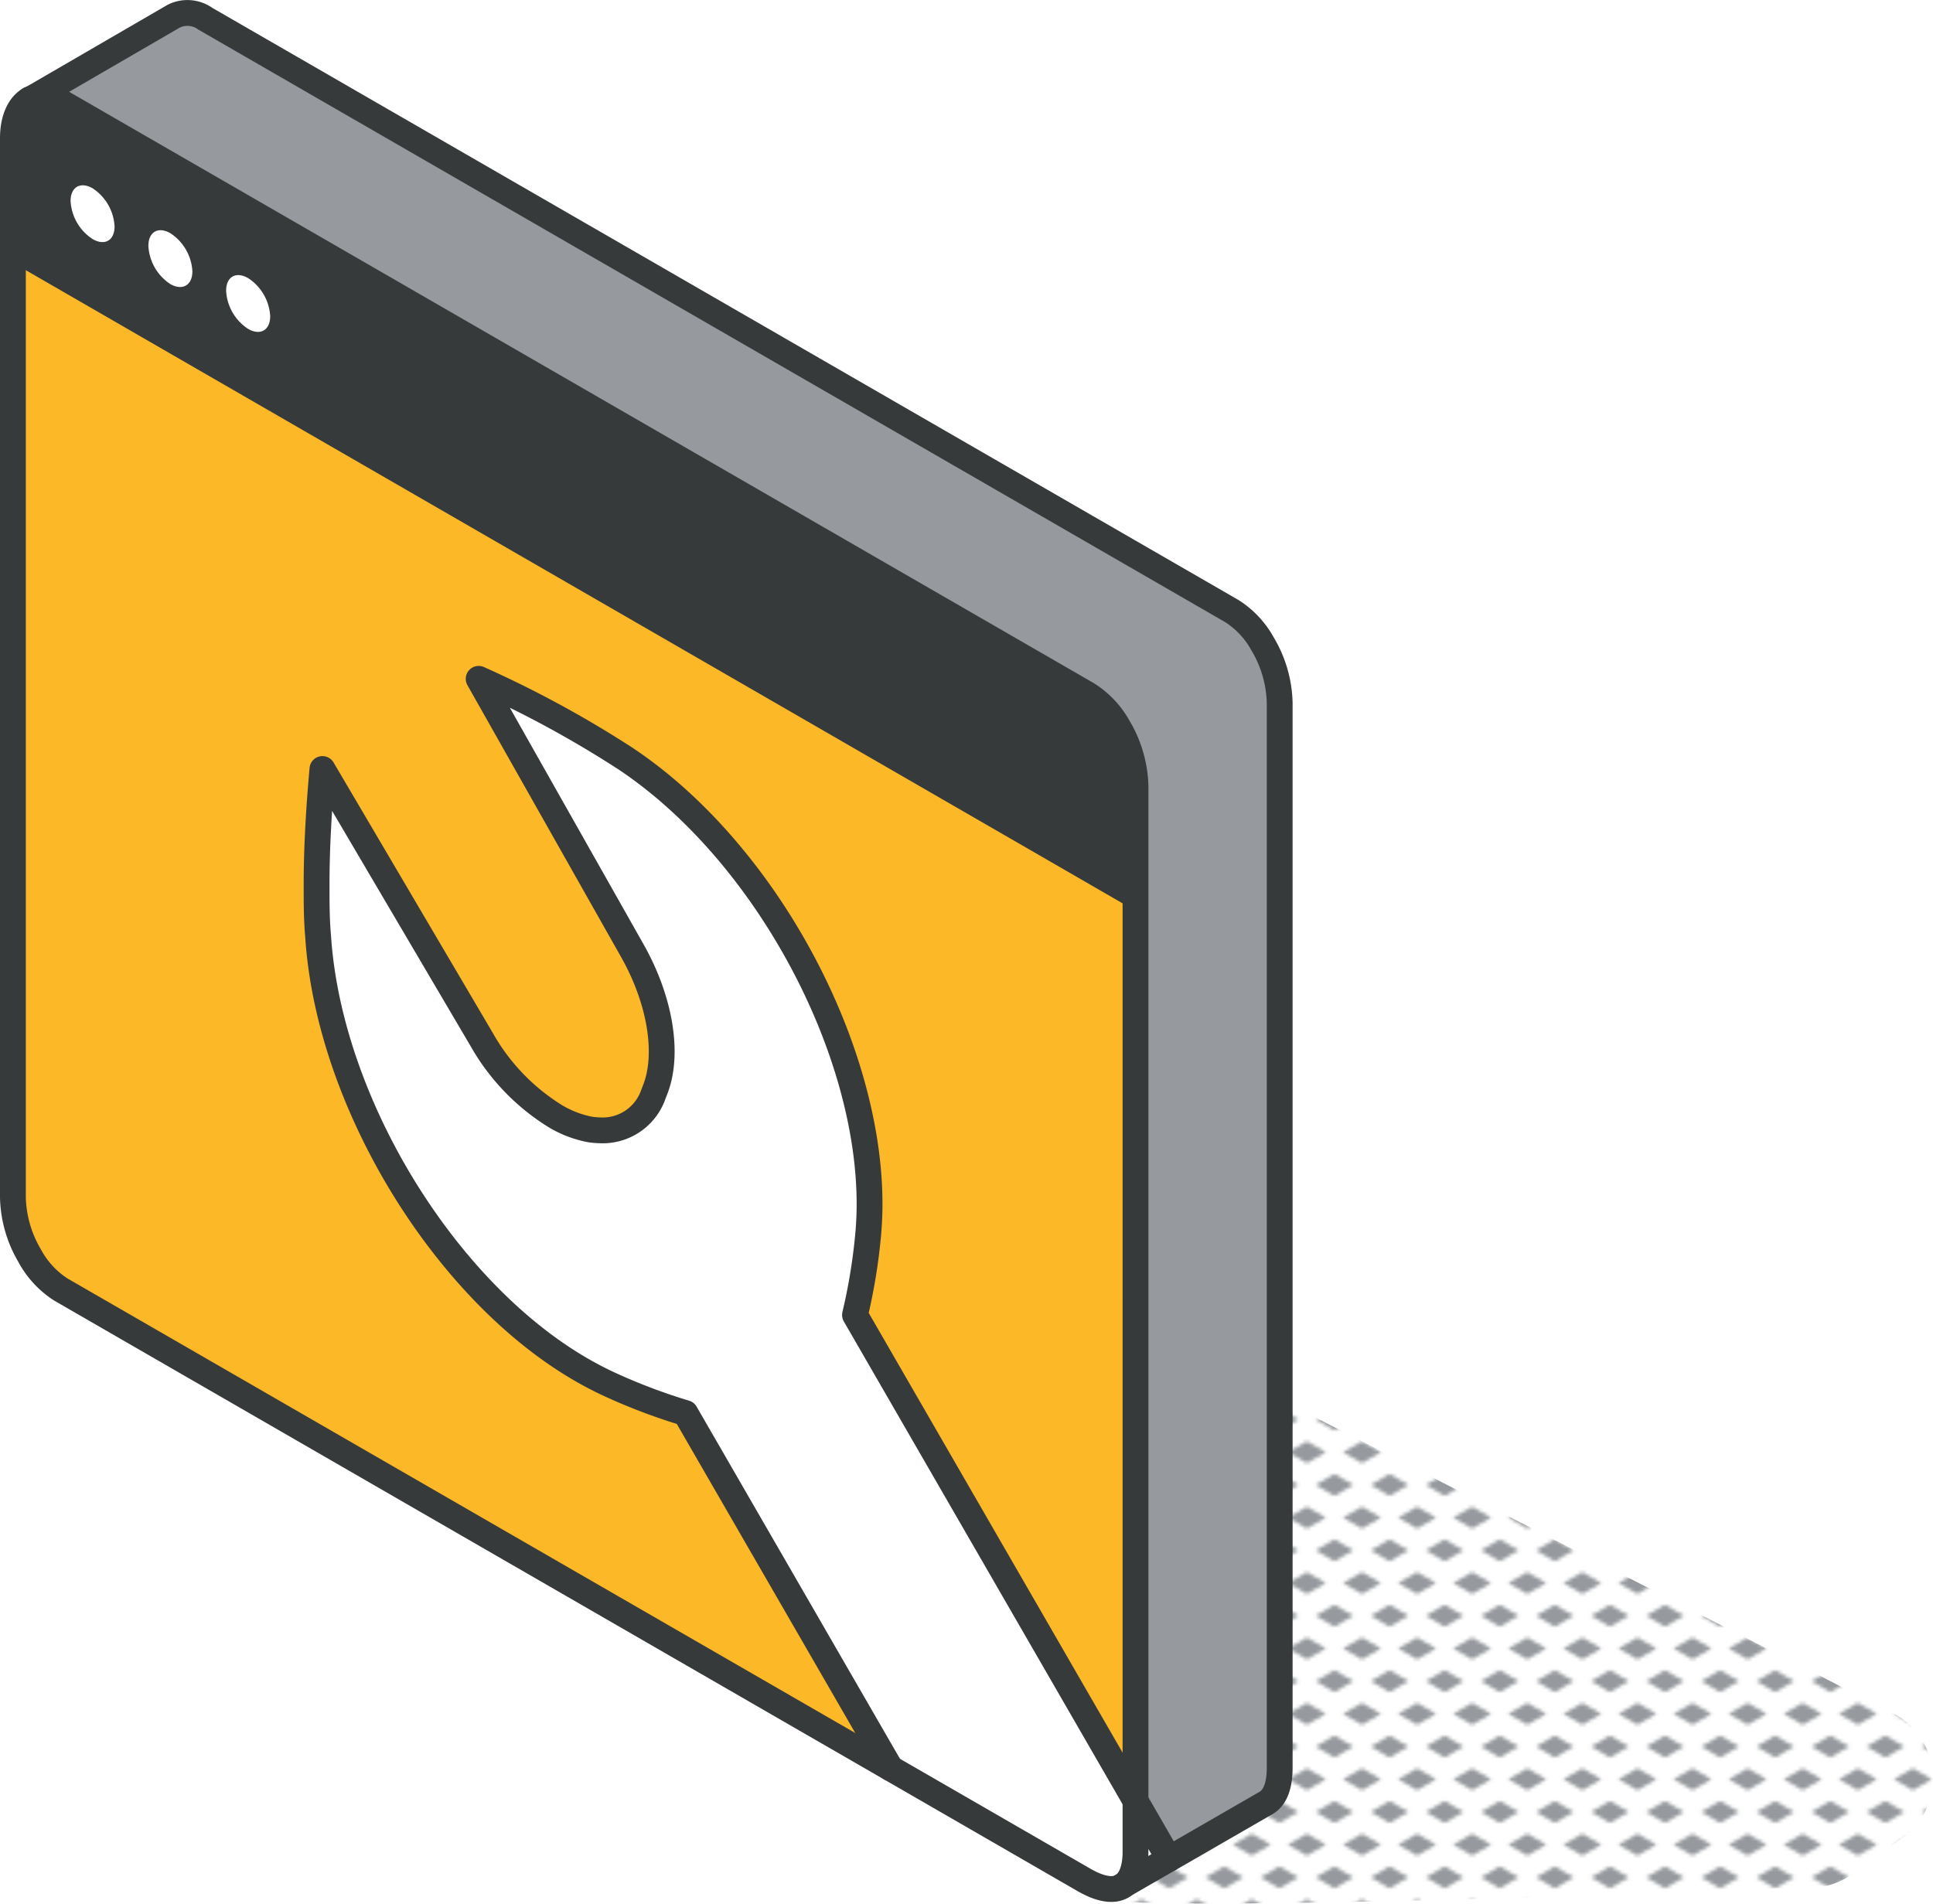 <svg xmlns="http://www.w3.org/2000/svg" xmlns:xlink="http://www.w3.org/1999/xlink" viewBox="0 0 224.57 221.21"><defs><style>.cls-1,.cls-7{fill:none;}.cls-2{fill:#969a9e;}.cls-3{fill:url(#New_Pattern_Swatch_3);}.cls-4{fill:#fff;}.cls-5{fill:#FDB827;}.cls-6{fill:#373a3a;}.cls-7{stroke:#373a3a;stroke-linecap:round;stroke-linejoin:round;stroke-width:3px;}</style><pattern id="New_Pattern_Swatch_3" data-name="New Pattern Swatch 3" width="16" height="19" patternTransform="translate(-2123.38 -47.85) scale(0.4)" patternUnits="userSpaceOnUse" viewBox="0 0 16 19"><rect class="cls-1" width="16" height="19"/><polygon class="cls-2" points="16 22.18 10.5 19 16 15.82 21.5 19 16 22.18"/><polygon class="cls-2" points="8 12.68 2.5 9.5 8 6.33 13.5 9.5 8 12.68"/><polygon class="cls-2" points="0 22.18 -5.5 19 0 15.82 5.5 19 0 22.18"/><polygon class="cls-2" points="16 3.18 10.5 0 16 -3.17 21.5 0 16 3.18"/><polygon class="cls-2" points="0 3.18 -5.5 0 0 -3.17 5.5 0 0 3.18"/></pattern></defs><g id="Layer_2" data-name="Layer 2"><g id="icons_design" data-name="icons design"><path class="cls-3" d="M129.55,220.93c14.3,1,68.79-1.16,81.38-1.69,3.46.18,7.55-4,10.2-5.74a8.52,8.52,0,0,0-1.2-14.42l-87.38-44.75S129,219.73,129.55,220.93Z"/><path class="cls-4" d="M79.63,164.2a68,68,0,0,1-9.06-3.45c-1.12-.53-2.24-1.12-3.34-1.77C51.48,149.67,38.17,128,37,108.7c-.12-2-.17-3.9-.17-5.87,0-4.34.26-8.77.68-13.47L56,120.86a24.81,24.81,0,0,0,8.47,8.86,12.33,12.33,0,0,0,4,1.53,8.19,8.19,0,0,0,1.08.1,6.23,6.23,0,0,0,6.27-4.11l.19-.5c1.69-4.12.67-10.48-2.63-16.3L55.61,78.89a125.9,125.9,0,0,1,17,9.23C88.94,99,101.21,121.89,101,140.34c0,1-.06,2-.14,2.92a66.81,66.81,0,0,1-1.55,9.55l32.57,56.43v5.88c0,2.09-.56,3.46-1.57,4s-2.47.38-4.27-.66l-22.61-13Z"/><path class="cls-5" d="M72.61,88.12a125.9,125.9,0,0,0-17-9.23l17.83,31.55c3.3,5.82,4.32,12.18,2.63,16.3l-.19.5a6.23,6.23,0,0,1-6.27,4.11,8.19,8.19,0,0,1-1.08-.1,12.33,12.33,0,0,1-4-1.53A24.81,24.81,0,0,1,56,120.86L37.46,89.36c-.42,4.7-.68,9.13-.68,13.47,0,2,0,3.92.17,5.87,1.22,19.26,14.53,41,30.28,50.28,1.1.65,2.22,1.24,3.34,1.77a68,68,0,0,0,9.06,3.45l23.82,41.26L7.08,149.83a10.69,10.69,0,0,1-3.67-4,13.93,13.93,0,0,1-1.91-6.7V28.8l130.4,75.29V209.24L99.33,152.81a66.81,66.81,0,0,0,1.55-9.55c.08-.95.13-1.93.14-2.92C101.21,121.89,88.94,99,72.61,88.12Z"/><path class="cls-2" d="M3.51,11.52,20.2,1.87a3.57,3.57,0,0,1,3.66.31L143.1,71a10.51,10.51,0,0,1,3.57,3.8,14,14,0,0,1,2,6.87V205.43c0,2.1-.55,3.46-1.56,4.06L135.81,216l-3.91-6.77V91.36a14.07,14.07,0,0,0-2-6.87,10.53,10.53,0,0,0-3.58-3.8L7.08,11.85A3.58,3.58,0,0,0,3.51,11.52Z"/><path class="cls-4" d="M131.9,209.24l3.91,6.77-5.48,3.16c1-.59,1.57-2,1.57-4Z"/><path class="cls-6" d="M1.5,28.8V16.07c0-2.24.75-3.82,1.93-4.51l.08,0a3.58,3.58,0,0,1,3.57.33L126.32,80.69a10.53,10.53,0,0,1,3.58,3.8,14.07,14.07,0,0,1,2,6.87v12.73Z"/><path class="cls-7" d="M3.43,11.56c-1.18.69-1.93,2.27-1.93,4.51V139.15a13.93,13.93,0,0,0,1.91,6.7,10.69,10.69,0,0,0,3.67,4l119,68.68c1.8,1,3.26,1.25,4.27.66s1.57-2,1.57-4V91.36a14.07,14.07,0,0,0-2-6.87,10.53,10.53,0,0,0-3.58-3.8L7.08,11.85a3.58,3.58,0,0,0-3.57-.33Z"/><line class="cls-7" x1="1.5" y1="28.8" x2="131.9" y2="104.09"/><path class="cls-7" d="M3.43,11.56l.08,0L20.2,1.87a3.57,3.57,0,0,1,3.66.31L143.1,71a10.51,10.51,0,0,1,3.57,3.8,14,14,0,0,1,2,6.87V205.43c0,2.1-.55,3.46-1.56,4.06l-16.78,9.68"/><path class="cls-7" d="M135.81,216l-36.48-63.2a66.81,66.81,0,0,0,1.55-9.55c.08-.95.13-1.93.14-2.92.19-18.45-12.08-41.38-28.41-52.22a125.9,125.9,0,0,0-17-9.23l17.83,31.55c3.3,5.82,4.32,12.18,2.63,16.3l-.19.5a6.23,6.23,0,0,1-6.27,4.11,8.19,8.19,0,0,1-1.08-.1,12.33,12.33,0,0,1-4-1.53A24.81,24.81,0,0,1,56,120.86L37.46,89.36c-.42,4.7-.68,9.13-.68,13.47,0,2,0,3.92.17,5.87,1.22,19.26,14.53,41,30.28,50.28,1.1.65,2.22,1.24,3.34,1.77a68,68,0,0,0,9.06,3.45l23.82,41.26"/><path class="cls-4" d="M10.76,21.88a5.66,5.66,0,0,1,2.55,4.43c0,1.63-1.14,2.29-2.55,1.47A5.63,5.63,0,0,1,8.2,23.36C8.2,21.73,9.34,21.07,10.76,21.88Z"/><path class="cls-4" d="M28.83,32.32a5.65,5.65,0,0,1,2.56,4.42c0,1.63-1.15,2.29-2.56,1.48a5.64,5.64,0,0,1-2.56-4.43C26.27,32.16,27.41,31.5,28.83,32.32Z"/><path class="cls-4" d="M19.79,27.1a5.64,5.64,0,0,1,2.56,4.43c0,1.62-1.15,2.28-2.56,1.48a5.66,5.66,0,0,1-2.55-4.44C17.24,26.94,18.38,26.29,19.79,27.1Z"/></g></g></svg>